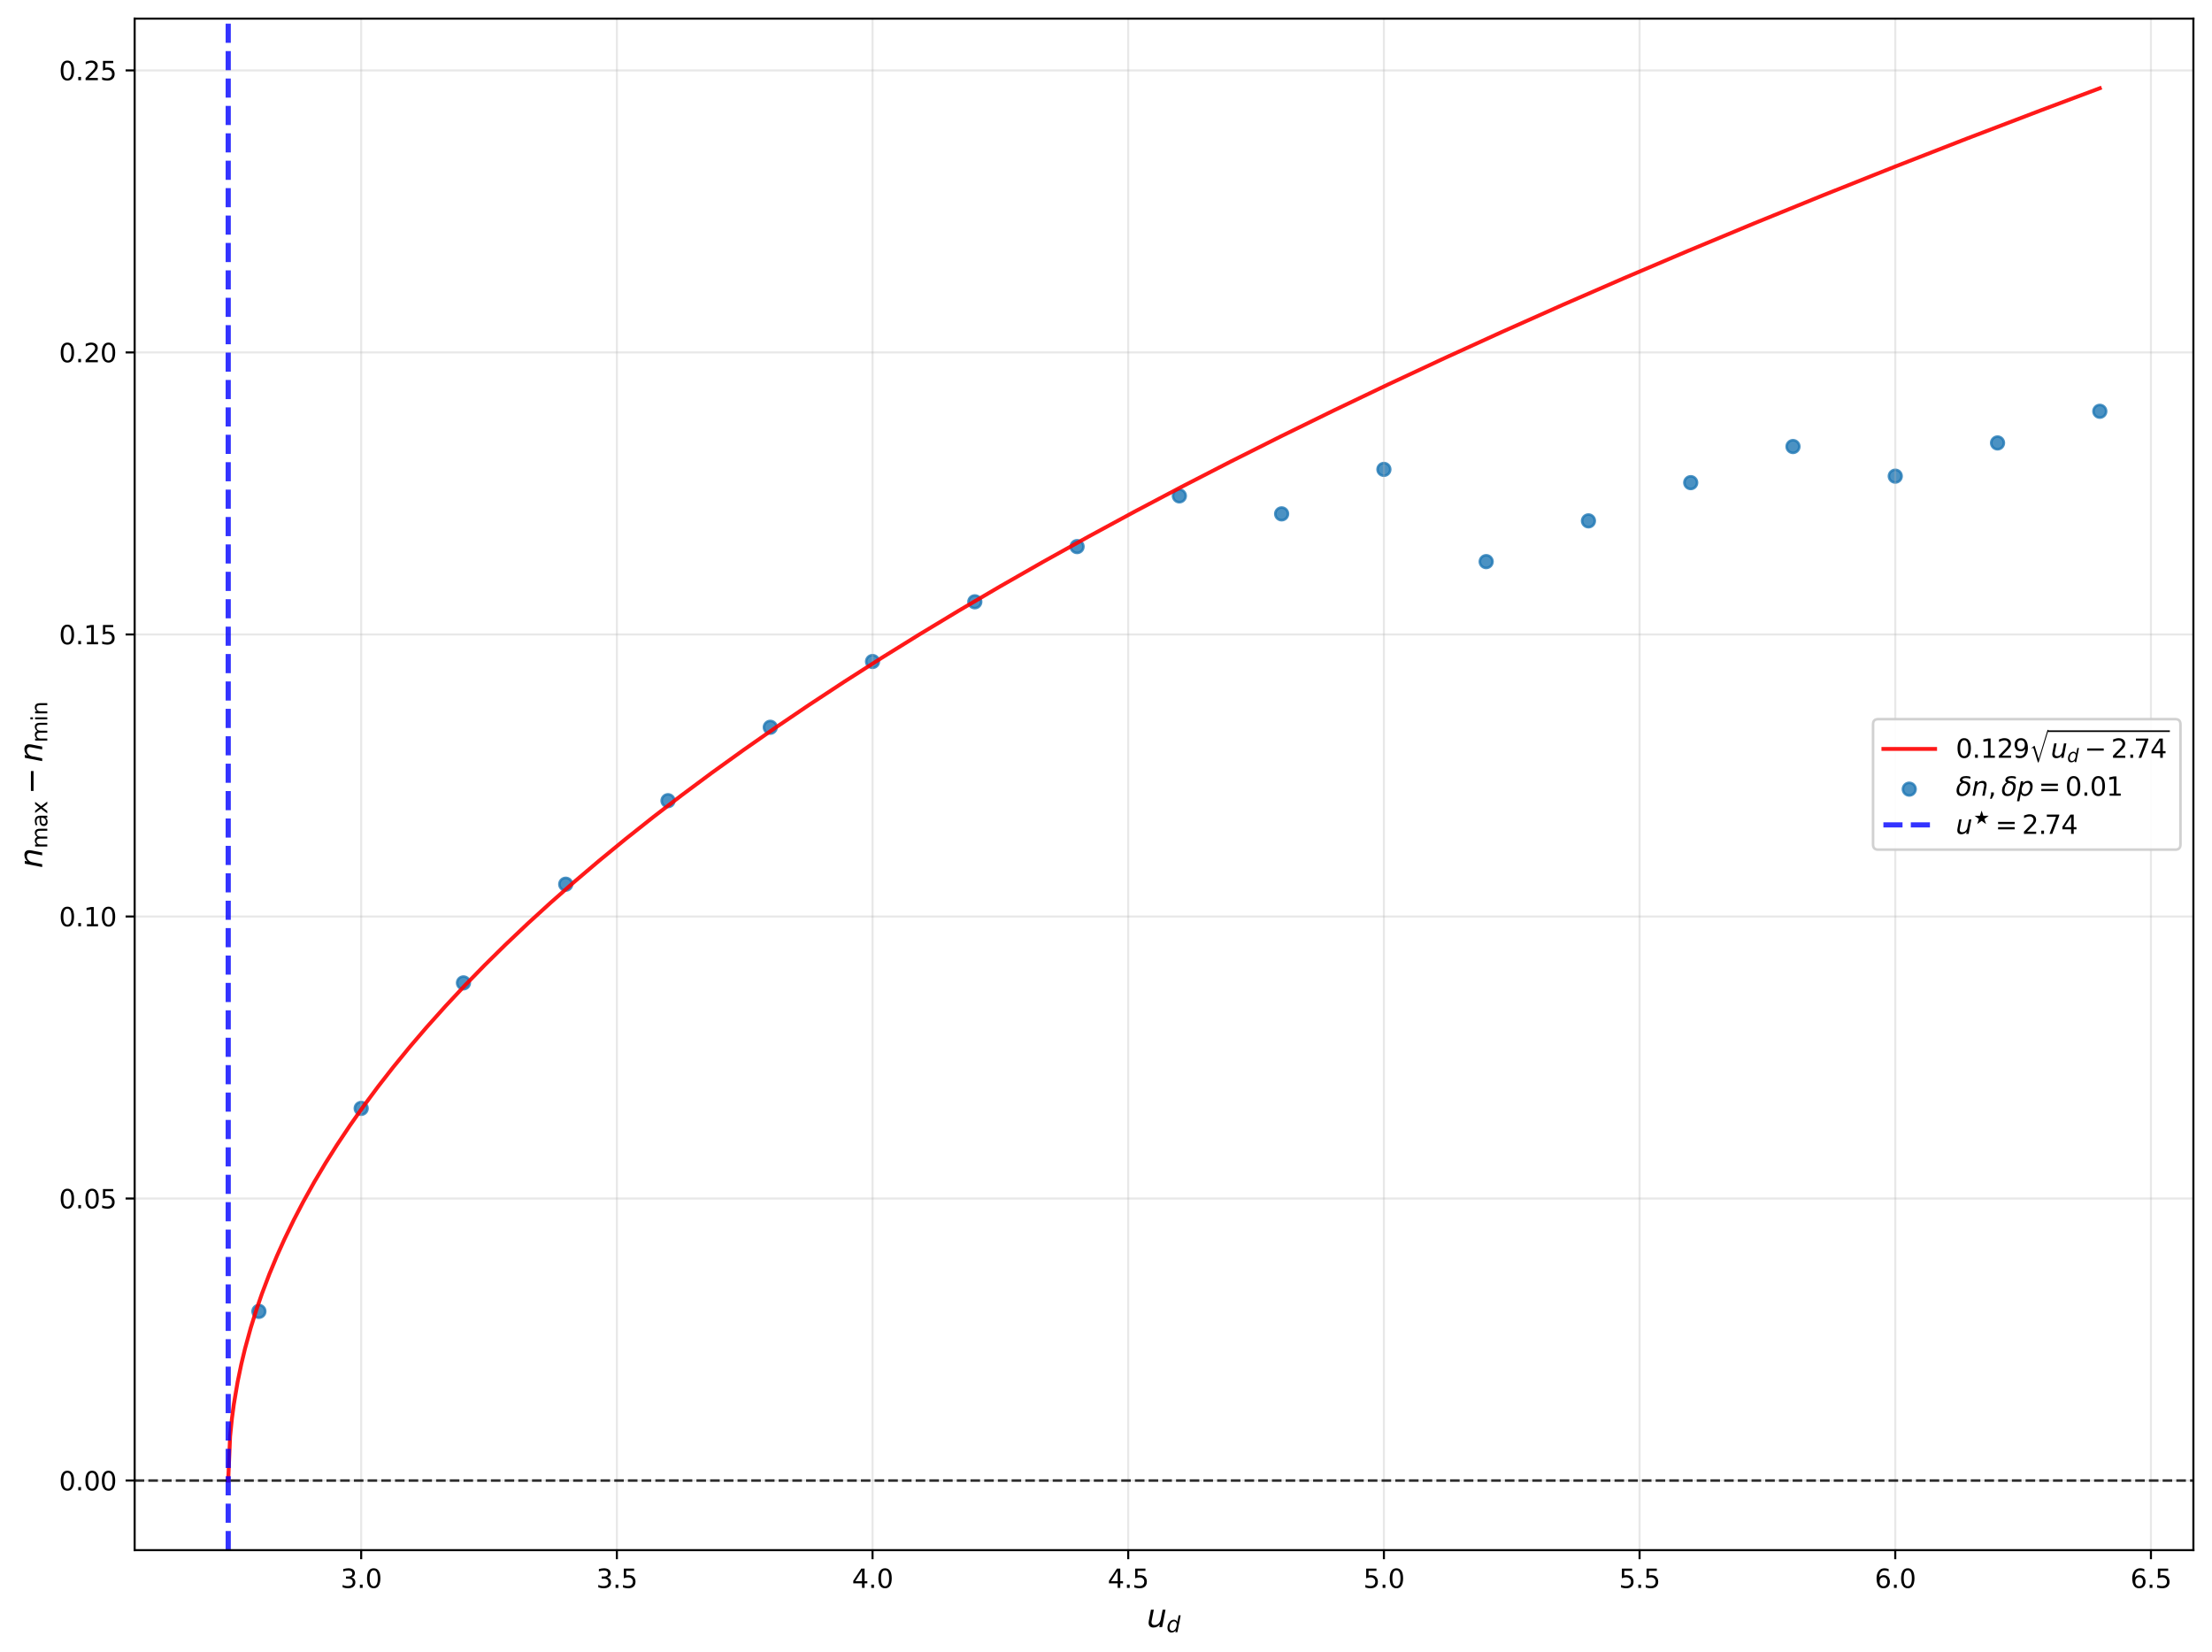 <?xml version="1.0" encoding="utf-8" standalone="no"?>
<!DOCTYPE svg PUBLIC "-//W3C//DTD SVG 1.1//EN"
  "http://www.w3.org/Graphics/SVG/1.1/DTD/svg11.dtd">
<svg xmlns:xlink="http://www.w3.org/1999/xlink" width="855.579pt" height="639.052pt" viewBox="0 0 855.579 639.052" xmlns="http://www.w3.org/2000/svg" version="1.1">
 <defs>
  <style type="text/css">*{stroke-linejoin: round; stroke-linecap: butt}</style>
 </defs>
 <g id="figure_1">
  <g id="patch_1">
   <path d="M 0 639.052 
L 855.579 639.052 
L 855.579 0 
L 0 0 
z
" style="fill: #ffffff"/>
  </g>
  <g id="axes_1">
   <g id="patch_2">
    <path d="M 52.079 599.56 
L 848.379 599.56 
L 848.379 7.2 
L 52.079 7.2 
z
" style="fill: #ffffff"/>
   </g>
   <g id="PathCollection_1">
    <defs>
     <path id="mbc46ccde1a" d="M 0 2.449 
C 0.65 2.449 1.273 2.191 1.732 1.732 
C 2.191 1.273 2.449 0.65 2.449 0 
C 2.449 -0.65 2.191 -1.273 1.732 -1.732 
C 1.273 -2.191 0.65 -2.449 0 -2.449 
C -0.65 -2.449 -1.273 -2.191 -1.732 -1.732 
C -2.191 -1.273 -2.449 -0.65 -2.449 0 
C -2.449 0.65 -2.191 1.273 -1.732 1.732 
C -1.273 2.191 -0.65 2.449 0 2.449 
z
" style="stroke: #1f77b4; stroke-opacity: 0.8"/>
    </defs>
    <g clip-path="url(#p812f0b11c1)">
     <use xlink:href="#mbc46ccde1a" x="100.142" y="507.201" style="fill: #1f77b4; fill-opacity: 0.8; stroke: #1f77b4; stroke-opacity: 0.8"/>
     <use xlink:href="#mbc46ccde1a" x="139.7" y="428.691" style="fill: #1f77b4; fill-opacity: 0.8; stroke: #1f77b4; stroke-opacity: 0.8"/>
     <use xlink:href="#mbc46ccde1a" x="179.258" y="380.147" style="fill: #1f77b4; fill-opacity: 0.8; stroke: #1f77b4; stroke-opacity: 0.8"/>
     <use xlink:href="#mbc46ccde1a" x="218.816" y="341.989" style="fill: #1f77b4; fill-opacity: 0.8; stroke: #1f77b4; stroke-opacity: 0.8"/>
     <use xlink:href="#mbc46ccde1a" x="258.374" y="309.679" style="fill: #1f77b4; fill-opacity: 0.8; stroke: #1f77b4; stroke-opacity: 0.8"/>
     <use xlink:href="#mbc46ccde1a" x="297.932" y="281.282" style="fill: #1f77b4; fill-opacity: 0.8; stroke: #1f77b4; stroke-opacity: 0.8"/>
     <use xlink:href="#mbc46ccde1a" x="337.489" y="255.85" style="fill: #1f77b4; fill-opacity: 0.8; stroke: #1f77b4; stroke-opacity: 0.8"/>
     <use xlink:href="#mbc46ccde1a" x="377.047" y="232.755" style="fill: #1f77b4; fill-opacity: 0.8; stroke: #1f77b4; stroke-opacity: 0.8"/>
     <use xlink:href="#mbc46ccde1a" x="416.605" y="211.41" style="fill: #1f77b4; fill-opacity: 0.8; stroke: #1f77b4; stroke-opacity: 0.8"/>
     <use xlink:href="#mbc46ccde1a" x="456.163" y="191.797" style="fill: #1f77b4; fill-opacity: 0.8; stroke: #1f77b4; stroke-opacity: 0.8"/>
     <use xlink:href="#mbc46ccde1a" x="495.721" y="198.748" style="fill: #1f77b4; fill-opacity: 0.8; stroke: #1f77b4; stroke-opacity: 0.8"/>
     <use xlink:href="#mbc46ccde1a" x="535.279" y="181.549" style="fill: #1f77b4; fill-opacity: 0.8; stroke: #1f77b4; stroke-opacity: 0.8"/>
     <use xlink:href="#mbc46ccde1a" x="574.837" y="217.22" style="fill: #1f77b4; fill-opacity: 0.8; stroke: #1f77b4; stroke-opacity: 0.8"/>
     <use xlink:href="#mbc46ccde1a" x="614.395" y="201.454" style="fill: #1f77b4; fill-opacity: 0.8; stroke: #1f77b4; stroke-opacity: 0.8"/>
     <use xlink:href="#mbc46ccde1a" x="653.952" y="186.671" style="fill: #1f77b4; fill-opacity: 0.8; stroke: #1f77b4; stroke-opacity: 0.8"/>
     <use xlink:href="#mbc46ccde1a" x="693.51" y="172.709" style="fill: #1f77b4; fill-opacity: 0.8; stroke: #1f77b4; stroke-opacity: 0.8"/>
     <use xlink:href="#mbc46ccde1a" x="733.068" y="184.162" style="fill: #1f77b4; fill-opacity: 0.8; stroke: #1f77b4; stroke-opacity: 0.8"/>
     <use xlink:href="#mbc46ccde1a" x="772.626" y="171.312" style="fill: #1f77b4; fill-opacity: 0.8; stroke: #1f77b4; stroke-opacity: 0.8"/>
     <use xlink:href="#mbc46ccde1a" x="812.184" y="159.072" style="fill: #1f77b4; fill-opacity: 0.8; stroke: #1f77b4; stroke-opacity: 0.8"/>
    </g>
   </g>
   <g id="matplotlib.axis_1">
    <g id="xtick_1">
     <g id="line2d_1">
      <path d="M 139.7 599.56 
L 139.7 7.2 
" clip-path="url(#p812f0b11c1)" style="fill: none; stroke: #b0b0b0; stroke-opacity: 0.3; stroke-width: 0.8; stroke-linecap: square"/>
     </g>
     <g id="line2d_2">
      <defs>
       <path id="m5cd6cc68c9" d="M 0 0 
L 0 3.5 
" style="stroke: #000000; stroke-width: 0.8"/>
      </defs>
      <g>
       <use xlink:href="#m5cd6cc68c9" x="139.7" y="599.56" style="stroke: #000000; stroke-width: 0.8"/>
      </g>
     </g>
     <g id="text_1">
      <!-- 3.0 -->
      <g transform="translate(131.749 614.158) scale(0.1 -0.1)">
       <defs>
        <path id="DejaVuSans-33" d="M 2597 2516 
Q 3050 2419 3304 2112 
Q 3559 1806 3559 1356 
Q 3559 666 3084 287 
Q 2609 -91 1734 -91 
Q 1441 -91 1130 -33 
Q 819 25 488 141 
L 488 750 
Q 750 597 1062 519 
Q 1375 441 1716 441 
Q 2309 441 2620 675 
Q 2931 909 2931 1356 
Q 2931 1769 2642 2001 
Q 2353 2234 1838 2234 
L 1294 2234 
L 1294 2753 
L 1863 2753 
Q 2328 2753 2575 2939 
Q 2822 3125 2822 3475 
Q 2822 3834 2567 4026 
Q 2313 4219 1838 4219 
Q 1578 4219 1281 4162 
Q 984 4106 628 3988 
L 628 4550 
Q 988 4650 1302 4700 
Q 1616 4750 1894 4750 
Q 2613 4750 3031 4423 
Q 3450 4097 3450 3541 
Q 3450 3153 3228 2886 
Q 3006 2619 2597 2516 
z
" transform="scale(0.016)"/>
        <path id="DejaVuSans-2e" d="M 684 794 
L 1344 794 
L 1344 0 
L 684 0 
L 684 794 
z
" transform="scale(0.016)"/>
        <path id="DejaVuSans-30" d="M 2034 4250 
Q 1547 4250 1301 3770 
Q 1056 3291 1056 2328 
Q 1056 1369 1301 889 
Q 1547 409 2034 409 
Q 2525 409 2770 889 
Q 3016 1369 3016 2328 
Q 3016 3291 2770 3770 
Q 2525 4250 2034 4250 
z
M 2034 4750 
Q 2819 4750 3233 4129 
Q 3647 3509 3647 2328 
Q 3647 1150 3233 529 
Q 2819 -91 2034 -91 
Q 1250 -91 836 529 
Q 422 1150 422 2328 
Q 422 3509 836 4129 
Q 1250 4750 2034 4750 
z
" transform="scale(0.016)"/>
       </defs>
       <use xlink:href="#DejaVuSans-33"/>
       <use xlink:href="#DejaVuSans-2e" x="63.623"/>
       <use xlink:href="#DejaVuSans-30" x="95.41"/>
      </g>
     </g>
    </g>
    <g id="xtick_2">
     <g id="line2d_3">
      <path d="M 238.595 599.56 
L 238.595 7.2 
" clip-path="url(#p812f0b11c1)" style="fill: none; stroke: #b0b0b0; stroke-opacity: 0.3; stroke-width: 0.8; stroke-linecap: square"/>
     </g>
     <g id="line2d_4">
      <g>
       <use xlink:href="#m5cd6cc68c9" x="238.595" y="599.56" style="stroke: #000000; stroke-width: 0.8"/>
      </g>
     </g>
     <g id="text_2">
      <!-- 3.5 -->
      <g transform="translate(230.643 614.158) scale(0.1 -0.1)">
       <defs>
        <path id="DejaVuSans-35" d="M 691 4666 
L 3169 4666 
L 3169 4134 
L 1269 4134 
L 1269 2991 
Q 1406 3038 1543 3061 
Q 1681 3084 1819 3084 
Q 2600 3084 3056 2656 
Q 3513 2228 3513 1497 
Q 3513 744 3044 326 
Q 2575 -91 1722 -91 
Q 1428 -91 1123 -41 
Q 819 9 494 109 
L 494 744 
Q 775 591 1075 516 
Q 1375 441 1709 441 
Q 2250 441 2565 725 
Q 2881 1009 2881 1497 
Q 2881 1984 2565 2268 
Q 2250 2553 1709 2553 
Q 1456 2553 1204 2497 
Q 953 2441 691 2322 
L 691 4666 
z
" transform="scale(0.016)"/>
       </defs>
       <use xlink:href="#DejaVuSans-33"/>
       <use xlink:href="#DejaVuSans-2e" x="63.623"/>
       <use xlink:href="#DejaVuSans-35" x="95.41"/>
      </g>
     </g>
    </g>
    <g id="xtick_3">
     <g id="line2d_5">
      <path d="M 337.489 599.56 
L 337.489 7.2 
" clip-path="url(#p812f0b11c1)" style="fill: none; stroke: #b0b0b0; stroke-opacity: 0.3; stroke-width: 0.8; stroke-linecap: square"/>
     </g>
     <g id="line2d_6">
      <g>
       <use xlink:href="#m5cd6cc68c9" x="337.489" y="599.56" style="stroke: #000000; stroke-width: 0.8"/>
      </g>
     </g>
     <g id="text_3">
      <!-- 4.0 -->
      <g transform="translate(329.538 614.158) scale(0.1 -0.1)">
       <defs>
        <path id="DejaVuSans-34" d="M 2419 4116 
L 825 1625 
L 2419 1625 
L 2419 4116 
z
M 2253 4666 
L 3047 4666 
L 3047 1625 
L 3713 1625 
L 3713 1100 
L 3047 1100 
L 3047 0 
L 2419 0 
L 2419 1100 
L 313 1100 
L 313 1709 
L 2253 4666 
z
" transform="scale(0.016)"/>
       </defs>
       <use xlink:href="#DejaVuSans-34"/>
       <use xlink:href="#DejaVuSans-2e" x="63.623"/>
       <use xlink:href="#DejaVuSans-30" x="95.41"/>
      </g>
     </g>
    </g>
    <g id="xtick_4">
     <g id="line2d_7">
      <path d="M 436.384 599.56 
L 436.384 7.2 
" clip-path="url(#p812f0b11c1)" style="fill: none; stroke: #b0b0b0; stroke-opacity: 0.3; stroke-width: 0.8; stroke-linecap: square"/>
     </g>
     <g id="line2d_8">
      <g>
       <use xlink:href="#m5cd6cc68c9" x="436.384" y="599.56" style="stroke: #000000; stroke-width: 0.8"/>
      </g>
     </g>
     <g id="text_4">
      <!-- 4.5 -->
      <g transform="translate(428.433 614.158) scale(0.1 -0.1)">
       <use xlink:href="#DejaVuSans-34"/>
       <use xlink:href="#DejaVuSans-2e" x="63.623"/>
       <use xlink:href="#DejaVuSans-35" x="95.41"/>
      </g>
     </g>
    </g>
    <g id="xtick_5">
     <g id="line2d_9">
      <path d="M 535.279 599.56 
L 535.279 7.2 
" clip-path="url(#p812f0b11c1)" style="fill: none; stroke: #b0b0b0; stroke-opacity: 0.3; stroke-width: 0.8; stroke-linecap: square"/>
     </g>
     <g id="line2d_10">
      <g>
       <use xlink:href="#m5cd6cc68c9" x="535.279" y="599.56" style="stroke: #000000; stroke-width: 0.8"/>
      </g>
     </g>
     <g id="text_5">
      <!-- 5.0 -->
      <g transform="translate(527.327 614.158) scale(0.1 -0.1)">
       <use xlink:href="#DejaVuSans-35"/>
       <use xlink:href="#DejaVuSans-2e" x="63.623"/>
       <use xlink:href="#DejaVuSans-30" x="95.41"/>
      </g>
     </g>
    </g>
    <g id="xtick_6">
     <g id="line2d_11">
      <path d="M 634.173 599.56 
L 634.173 7.2 
" clip-path="url(#p812f0b11c1)" style="fill: none; stroke: #b0b0b0; stroke-opacity: 0.3; stroke-width: 0.8; stroke-linecap: square"/>
     </g>
     <g id="line2d_12">
      <g>
       <use xlink:href="#m5cd6cc68c9" x="634.173" y="599.56" style="stroke: #000000; stroke-width: 0.8"/>
      </g>
     </g>
     <g id="text_6">
      <!-- 5.5 -->
      <g transform="translate(626.222 614.158) scale(0.1 -0.1)">
       <use xlink:href="#DejaVuSans-35"/>
       <use xlink:href="#DejaVuSans-2e" x="63.623"/>
       <use xlink:href="#DejaVuSans-35" x="95.41"/>
      </g>
     </g>
    </g>
    <g id="xtick_7">
     <g id="line2d_13">
      <path d="M 733.068 599.56 
L 733.068 7.2 
" clip-path="url(#p812f0b11c1)" style="fill: none; stroke: #b0b0b0; stroke-opacity: 0.3; stroke-width: 0.8; stroke-linecap: square"/>
     </g>
     <g id="line2d_14">
      <g>
       <use xlink:href="#m5cd6cc68c9" x="733.068" y="599.56" style="stroke: #000000; stroke-width: 0.8"/>
      </g>
     </g>
     <g id="text_7">
      <!-- 6.0 -->
      <g transform="translate(725.117 614.158) scale(0.1 -0.1)">
       <defs>
        <path id="DejaVuSans-36" d="M 2113 2584 
Q 1688 2584 1439 2293 
Q 1191 2003 1191 1497 
Q 1191 994 1439 701 
Q 1688 409 2113 409 
Q 2538 409 2786 701 
Q 3034 994 3034 1497 
Q 3034 2003 2786 2293 
Q 2538 2584 2113 2584 
z
M 3366 4563 
L 3366 3988 
Q 3128 4100 2886 4159 
Q 2644 4219 2406 4219 
Q 1781 4219 1451 3797 
Q 1122 3375 1075 2522 
Q 1259 2794 1537 2939 
Q 1816 3084 2150 3084 
Q 2853 3084 3261 2657 
Q 3669 2231 3669 1497 
Q 3669 778 3244 343 
Q 2819 -91 2113 -91 
Q 1303 -91 875 529 
Q 447 1150 447 2328 
Q 447 3434 972 4092 
Q 1497 4750 2381 4750 
Q 2619 4750 2861 4703 
Q 3103 4656 3366 4563 
z
" transform="scale(0.016)"/>
       </defs>
       <use xlink:href="#DejaVuSans-36"/>
       <use xlink:href="#DejaVuSans-2e" x="63.623"/>
       <use xlink:href="#DejaVuSans-30" x="95.41"/>
      </g>
     </g>
    </g>
    <g id="xtick_8">
     <g id="line2d_15">
      <path d="M 831.963 599.56 
L 831.963 7.2 
" clip-path="url(#p812f0b11c1)" style="fill: none; stroke: #b0b0b0; stroke-opacity: 0.3; stroke-width: 0.8; stroke-linecap: square"/>
     </g>
     <g id="line2d_16">
      <g>
       <use xlink:href="#m5cd6cc68c9" x="831.963" y="599.56" style="stroke: #000000; stroke-width: 0.8"/>
      </g>
     </g>
     <g id="text_8">
      <!-- 6.5 -->
      <g transform="translate(824.011 614.158) scale(0.1 -0.1)">
       <use xlink:href="#DejaVuSans-36"/>
       <use xlink:href="#DejaVuSans-2e" x="63.623"/>
       <use xlink:href="#DejaVuSans-35" x="95.41"/>
      </g>
     </g>
    </g>
    <g id="text_9">
     <!-- $u_d$ -->
     <g transform="translate(443.569 629.356) scale(0.12 -0.12)">
      <defs>
       <path id="DejaVuSans-Oblique-75" d="M 428 1388 
L 838 3500 
L 1416 3500 
L 1006 1409 
Q 975 1256 961 1147 
Q 947 1038 947 966 
Q 947 700 1109 554 
Q 1272 409 1569 409 
Q 2031 409 2368 721 
Q 2706 1034 2809 1563 
L 3194 3500 
L 3769 3500 
L 3091 0 
L 2516 0 
L 2631 550 
Q 2388 244 2052 76 
Q 1716 -91 1338 -91 
Q 878 -91 622 161 
Q 366 413 366 863 
Q 366 956 381 1097 
Q 397 1238 428 1388 
z
" transform="scale(0.016)"/>
       <path id="DejaVuSans-Oblique-64" d="M 2675 525 
Q 2444 222 2128 65 
Q 1813 -91 1428 -91 
Q 903 -91 598 267 
Q 294 625 294 1247 
Q 294 1766 478 2236 
Q 663 2706 1013 3078 
Q 1244 3325 1534 3454 
Q 1825 3584 2144 3584 
Q 2481 3584 2739 3421 
Q 2997 3259 3138 2956 
L 3513 4863 
L 4091 4863 
L 3144 0 
L 2566 0 
L 2675 525 
z
M 891 1350 
Q 891 897 1095 644 
Q 1300 391 1663 391 
Q 1931 391 2161 520 
Q 2391 650 2566 903 
Q 2750 1166 2856 1509 
Q 2963 1853 2963 2188 
Q 2963 2622 2758 2865 
Q 2553 3109 2194 3109 
Q 1922 3109 1687 2981 
Q 1453 2853 1288 2613 
Q 1106 2353 998 2009 
Q 891 1666 891 1350 
z
" transform="scale(0.016)"/>
      </defs>
      <use xlink:href="#DejaVuSans-Oblique-75" transform="translate(0 0.312)"/>
      <use xlink:href="#DejaVuSans-Oblique-64" transform="translate(63.379 -16.094) scale(0.7)"/>
     </g>
    </g>
   </g>
   <g id="matplotlib.axis_2">
    <g id="ytick_1">
     <g id="line2d_17">
      <path d="M 52.079 572.635 
L 848.379 572.635 
" clip-path="url(#p812f0b11c1)" style="fill: none; stroke: #b0b0b0; stroke-opacity: 0.3; stroke-width: 0.8; stroke-linecap: square"/>
     </g>
     <g id="line2d_18">
      <defs>
       <path id="m8e86cc6796" d="M 0 0 
L -3.5 0 
" style="stroke: #000000; stroke-width: 0.8"/>
      </defs>
      <g>
       <use xlink:href="#m8e86cc6796" x="52.079" y="572.635" style="stroke: #000000; stroke-width: 0.8"/>
      </g>
     </g>
     <g id="text_10">
      <!-- 0.00 -->
      <g transform="translate(22.814 576.434) scale(0.1 -0.1)">
       <use xlink:href="#DejaVuSans-30"/>
       <use xlink:href="#DejaVuSans-2e" x="63.623"/>
       <use xlink:href="#DejaVuSans-30" x="95.41"/>
       <use xlink:href="#DejaVuSans-30" x="159.033"/>
      </g>
     </g>
    </g>
    <g id="ytick_2">
     <g id="line2d_19">
      <path d="M 52.079 463.551 
L 848.379 463.551 
" clip-path="url(#p812f0b11c1)" style="fill: none; stroke: #b0b0b0; stroke-opacity: 0.3; stroke-width: 0.8; stroke-linecap: square"/>
     </g>
     <g id="line2d_20">
      <g>
       <use xlink:href="#m8e86cc6796" x="52.079" y="463.551" style="stroke: #000000; stroke-width: 0.8"/>
      </g>
     </g>
     <g id="text_11">
      <!-- 0.05 -->
      <g transform="translate(22.814 467.351) scale(0.1 -0.1)">
       <use xlink:href="#DejaVuSans-30"/>
       <use xlink:href="#DejaVuSans-2e" x="63.623"/>
       <use xlink:href="#DejaVuSans-30" x="95.41"/>
       <use xlink:href="#DejaVuSans-35" x="159.033"/>
      </g>
     </g>
    </g>
    <g id="ytick_3">
     <g id="line2d_21">
      <path d="M 52.079 354.468 
L 848.379 354.468 
" clip-path="url(#p812f0b11c1)" style="fill: none; stroke: #b0b0b0; stroke-opacity: 0.3; stroke-width: 0.8; stroke-linecap: square"/>
     </g>
     <g id="line2d_22">
      <g>
       <use xlink:href="#m8e86cc6796" x="52.079" y="354.468" style="stroke: #000000; stroke-width: 0.8"/>
      </g>
     </g>
     <g id="text_12">
      <!-- 0.10 -->
      <g transform="translate(22.814 358.267) scale(0.1 -0.1)">
       <defs>
        <path id="DejaVuSans-31" d="M 794 531 
L 1825 531 
L 1825 4091 
L 703 3866 
L 703 4441 
L 1819 4666 
L 2450 4666 
L 2450 531 
L 3481 531 
L 3481 0 
L 794 0 
L 794 531 
z
" transform="scale(0.016)"/>
       </defs>
       <use xlink:href="#DejaVuSans-30"/>
       <use xlink:href="#DejaVuSans-2e" x="63.623"/>
       <use xlink:href="#DejaVuSans-31" x="95.41"/>
       <use xlink:href="#DejaVuSans-30" x="159.033"/>
      </g>
     </g>
    </g>
    <g id="ytick_4">
     <g id="line2d_23">
      <path d="M 52.079 245.385 
L 848.379 245.385 
" clip-path="url(#p812f0b11c1)" style="fill: none; stroke: #b0b0b0; stroke-opacity: 0.3; stroke-width: 0.8; stroke-linecap: square"/>
     </g>
     <g id="line2d_24">
      <g>
       <use xlink:href="#m8e86cc6796" x="52.079" y="245.385" style="stroke: #000000; stroke-width: 0.8"/>
      </g>
     </g>
     <g id="text_13">
      <!-- 0.15 -->
      <g transform="translate(22.814 249.184) scale(0.1 -0.1)">
       <use xlink:href="#DejaVuSans-30"/>
       <use xlink:href="#DejaVuSans-2e" x="63.623"/>
       <use xlink:href="#DejaVuSans-31" x="95.41"/>
       <use xlink:href="#DejaVuSans-35" x="159.033"/>
      </g>
     </g>
    </g>
    <g id="ytick_5">
     <g id="line2d_25">
      <path d="M 52.079 136.302 
L 848.379 136.302 
" clip-path="url(#p812f0b11c1)" style="fill: none; stroke: #b0b0b0; stroke-opacity: 0.3; stroke-width: 0.8; stroke-linecap: square"/>
     </g>
     <g id="line2d_26">
      <g>
       <use xlink:href="#m8e86cc6796" x="52.079" y="136.302" style="stroke: #000000; stroke-width: 0.8"/>
      </g>
     </g>
     <g id="text_14">
      <!-- 0.20 -->
      <g transform="translate(22.814 140.101) scale(0.1 -0.1)">
       <defs>
        <path id="DejaVuSans-32" d="M 1228 531 
L 3431 531 
L 3431 0 
L 469 0 
L 469 531 
Q 828 903 1448 1529 
Q 2069 2156 2228 2338 
Q 2531 2678 2651 2914 
Q 2772 3150 2772 3378 
Q 2772 3750 2511 3984 
Q 2250 4219 1831 4219 
Q 1534 4219 1204 4116 
Q 875 4013 500 3803 
L 500 4441 
Q 881 4594 1212 4672 
Q 1544 4750 1819 4750 
Q 2544 4750 2975 4387 
Q 3406 4025 3406 3419 
Q 3406 3131 3298 2873 
Q 3191 2616 2906 2266 
Q 2828 2175 2409 1742 
Q 1991 1309 1228 531 
z
" transform="scale(0.016)"/>
       </defs>
       <use xlink:href="#DejaVuSans-30"/>
       <use xlink:href="#DejaVuSans-2e" x="63.623"/>
       <use xlink:href="#DejaVuSans-32" x="95.41"/>
       <use xlink:href="#DejaVuSans-30" x="159.033"/>
      </g>
     </g>
    </g>
    <g id="ytick_6">
     <g id="line2d_27">
      <path d="M 52.079 27.219 
L 848.379 27.219 
" clip-path="url(#p812f0b11c1)" style="fill: none; stroke: #b0b0b0; stroke-opacity: 0.3; stroke-width: 0.8; stroke-linecap: square"/>
     </g>
     <g id="line2d_28">
      <g>
       <use xlink:href="#m8e86cc6796" x="52.079" y="27.219" style="stroke: #000000; stroke-width: 0.8"/>
      </g>
     </g>
     <g id="text_15">
      <!-- 0.25 -->
      <g transform="translate(22.814 31.018) scale(0.1 -0.1)">
       <use xlink:href="#DejaVuSans-30"/>
       <use xlink:href="#DejaVuSans-2e" x="63.623"/>
       <use xlink:href="#DejaVuSans-32" x="95.41"/>
       <use xlink:href="#DejaVuSans-35" x="159.033"/>
      </g>
     </g>
    </g>
    <g id="text_16">
     <!-- $n_{\rm max} - n_{\rm min}$ -->
     <g transform="translate(16.318 335.78) rotate(-90) scale(0.12 -0.12)">
      <defs>
       <path id="DejaVuSans-Oblique-6e" d="M 3566 2113 
L 3156 0 
L 2578 0 
L 2988 2091 
Q 3016 2238 3031 2350 
Q 3047 2463 3047 2528 
Q 3047 2791 2881 2937 
Q 2716 3084 2419 3084 
Q 1956 3084 1622 2776 
Q 1288 2469 1184 1941 
L 800 0 
L 225 0 
L 903 3500 
L 1478 3500 
L 1363 2950 
Q 1603 3253 1940 3418 
Q 2278 3584 2650 3584 
Q 3113 3584 3367 3334 
Q 3622 3084 3622 2631 
Q 3622 2519 3608 2391 
Q 3594 2263 3566 2113 
z
" transform="scale(0.016)"/>
       <path id="DejaVuSans-6d" d="M 3328 2828 
Q 3544 3216 3844 3400 
Q 4144 3584 4550 3584 
Q 5097 3584 5394 3201 
Q 5691 2819 5691 2113 
L 5691 0 
L 5113 0 
L 5113 2094 
Q 5113 2597 4934 2840 
Q 4756 3084 4391 3084 
Q 3944 3084 3684 2787 
Q 3425 2491 3425 1978 
L 3425 0 
L 2847 0 
L 2847 2094 
Q 2847 2600 2669 2842 
Q 2491 3084 2119 3084 
Q 1678 3084 1418 2786 
Q 1159 2488 1159 1978 
L 1159 0 
L 581 0 
L 581 3500 
L 1159 3500 
L 1159 2956 
Q 1356 3278 1631 3431 
Q 1906 3584 2284 3584 
Q 2666 3584 2933 3390 
Q 3200 3197 3328 2828 
z
" transform="scale(0.016)"/>
       <path id="DejaVuSans-61" d="M 2194 1759 
Q 1497 1759 1228 1600 
Q 959 1441 959 1056 
Q 959 750 1161 570 
Q 1363 391 1709 391 
Q 2188 391 2477 730 
Q 2766 1069 2766 1631 
L 2766 1759 
L 2194 1759 
z
M 3341 1997 
L 3341 0 
L 2766 0 
L 2766 531 
Q 2569 213 2275 61 
Q 1981 -91 1556 -91 
Q 1019 -91 701 211 
Q 384 513 384 1019 
Q 384 1609 779 1909 
Q 1175 2209 1959 2209 
L 2766 2209 
L 2766 2266 
Q 2766 2663 2505 2880 
Q 2244 3097 1772 3097 
Q 1472 3097 1187 3025 
Q 903 2953 641 2809 
L 641 3341 
Q 956 3463 1253 3523 
Q 1550 3584 1831 3584 
Q 2591 3584 2966 3190 
Q 3341 2797 3341 1997 
z
" transform="scale(0.016)"/>
       <path id="DejaVuSans-78" d="M 3513 3500 
L 2247 1797 
L 3578 0 
L 2900 0 
L 1881 1375 
L 863 0 
L 184 0 
L 1544 1831 
L 300 3500 
L 978 3500 
L 1906 2253 
L 2834 3500 
L 3513 3500 
z
" transform="scale(0.016)"/>
       <path id="DejaVuSans-2212" d="M 678 2272 
L 4684 2272 
L 4684 1741 
L 678 1741 
L 678 2272 
z
" transform="scale(0.016)"/>
       <path id="DejaVuSans-69" d="M 603 3500 
L 1178 3500 
L 1178 0 
L 603 0 
L 603 3500 
z
M 603 4863 
L 1178 4863 
L 1178 4134 
L 603 4134 
L 603 4863 
z
" transform="scale(0.016)"/>
       <path id="DejaVuSans-6e" d="M 3513 2113 
L 3513 0 
L 2938 0 
L 2938 2094 
Q 2938 2591 2744 2837 
Q 2550 3084 2163 3084 
Q 1697 3084 1428 2787 
Q 1159 2491 1159 1978 
L 1159 0 
L 581 0 
L 581 3500 
L 1159 3500 
L 1159 2956 
Q 1366 3272 1645 3428 
Q 1925 3584 2291 3584 
Q 2894 3584 3203 3211 
Q 3513 2838 3513 2113 
z
" transform="scale(0.016)"/>
      </defs>
      <use xlink:href="#DejaVuSans-Oblique-6e"/>
      <use xlink:href="#DejaVuSans-6d" transform="translate(63.379 -16.406) scale(0.7)"/>
      <use xlink:href="#DejaVuSans-61" transform="translate(131.567 -16.406) scale(0.7)"/>
      <use xlink:href="#DejaVuSans-78" transform="translate(174.463 -16.406) scale(0.7)"/>
      <use xlink:href="#DejaVuSans-2212" transform="translate(238.105 0)"/>
      <use xlink:href="#DejaVuSans-Oblique-6e" transform="translate(341.377 0)"/>
      <use xlink:href="#DejaVuSans-6d" transform="translate(404.756 -16.406) scale(0.7)"/>
      <use xlink:href="#DejaVuSans-69" transform="translate(472.944 -16.406) scale(0.7)"/>
      <use xlink:href="#DejaVuSans-6e" transform="translate(492.393 -16.406) scale(0.7)"/>
     </g>
    </g>
   </g>
   <g id="line2d_29">
    <path d="M 88.275 572.635 
L 88.999 555.597 
L 89.724 548.54 
L 90.449 543.124 
L 91.898 534.537 
L 93.347 527.557 
L 94.797 521.522 
L 96.97 513.614 
L 99.144 506.648 
L 101.318 500.35 
L 104.217 492.721 
L 107.115 485.759 
L 110.014 479.315 
L 113.637 471.838 
L 117.26 464.879 
L 121.608 457.079 
L 125.956 449.774 
L 130.304 442.879 
L 135.376 435.272 
L 140.448 428.065 
L 146.246 420.245 
L 152.043 412.807 
L 158.564 404.833 
L 165.086 397.221 
L 172.332 389.133 
L 179.579 381.387 
L 187.55 373.214 
L 195.521 365.362 
L 204.216 357.123 
L 212.912 349.188 
L 222.332 340.897 
L 231.752 332.893 
L 241.897 324.562 
L 252.767 315.936 
L 263.636 307.591 
L 275.23 298.969 
L 287.549 290.097 
L 299.868 281.495 
L 312.911 272.655 
L 326.679 263.599 
L 341.172 254.345 
L 355.665 245.352 
L 370.882 236.167 
L 386.824 226.808 
L 403.49 217.286 
L 420.882 207.615 
L 438.998 197.806 
L 457.113 188.247 
L 475.954 178.552 
L 495.519 168.73 
L 515.809 158.791 
L 536.823 148.742 
L 558.562 138.592 
L 581.026 128.346 
L 604.214 118.013 
L 628.127 107.597 
L 652.765 97.103 
L 678.127 86.538 
L 704.938 75.613 
L 732.474 64.638 
L 760.735 53.614 
L 789.72 42.547 
L 812.184 34.125 
L 812.184 34.125 
" clip-path="url(#p812f0b11c1)" style="fill: none; stroke: #ff0000; stroke-opacity: 0.9; stroke-width: 1.5; stroke-linecap: square"/>
   </g>
   <g id="line2d_30">
    <path d="M 88.275 599.56 
L 88.275 7.2 
" clip-path="url(#p812f0b11c1)" style="fill: none; stroke-dasharray: 7.4,3.2; stroke-dashoffset: 0; stroke: #0000ff; stroke-opacity: 0.8; stroke-width: 2"/>
   </g>
   <g id="line2d_31">
    <path d="M 52.079 572.635 
L 848.379 572.635 
" clip-path="url(#p812f0b11c1)" style="fill: none; stroke-dasharray: 3.7,1.6; stroke-dashoffset: 0; stroke: #000000; stroke-opacity: 0.8"/>
   </g>
   <g id="patch_3">
    <path d="M 52.079 599.56 
L 52.079 7.2 
" style="fill: none; stroke: #000000; stroke-width: 0.8; stroke-linejoin: miter; stroke-linecap: square"/>
   </g>
   <g id="patch_4">
    <path d="M 848.379 599.56 
L 848.379 7.2 
" style="fill: none; stroke: #000000; stroke-width: 0.8; stroke-linejoin: miter; stroke-linecap: square"/>
   </g>
   <g id="patch_5">
    <path d="M 52.079 599.56 
L 848.379 599.56 
" style="fill: none; stroke: #000000; stroke-width: 0.8; stroke-linejoin: miter; stroke-linecap: square"/>
   </g>
   <g id="patch_6">
    <path d="M 52.079 7.2 
L 848.379 7.2 
" style="fill: none; stroke: #000000; stroke-width: 0.8; stroke-linejoin: miter; stroke-linecap: square"/>
   </g>
   <g id="legend_1">
    <g id="patch_7">
     <path d="M 726.479 328.618 
L 841.379 328.618 
Q 843.379 328.618 843.379 326.618 
L 843.379 280.142 
Q 843.379 278.142 841.379 278.142 
L 726.479 278.142 
Q 724.479 278.142 724.479 280.142 
L 724.479 326.618 
Q 724.479 328.618 726.479 328.618 
z
" style="fill: #ffffff; opacity: 0.9; stroke: #cccccc; stroke-linejoin: miter"/>
    </g>
    <g id="line2d_32">
     <path d="M 728.479 289.662 
L 738.479 289.662 
L 748.479 289.662 
" style="fill: none; stroke: #ff0000; stroke-opacity: 0.9; stroke-width: 1.5; stroke-linecap: square"/>
    </g>
    <g id="text_17">
     <!-- $0.129 \sqrt{u_d - 2.74}$ -->
     <g transform="translate(756.479 293.162) scale(0.1 -0.1)">
      <defs>
       <path id="DejaVuSans-39" d="M 703 97 
L 703 672 
Q 941 559 1184 500 
Q 1428 441 1663 441 
Q 2288 441 2617 861 
Q 2947 1281 2994 2138 
Q 2813 1869 2534 1725 
Q 2256 1581 1919 1581 
Q 1219 1581 811 2004 
Q 403 2428 403 3163 
Q 403 3881 828 4315 
Q 1253 4750 1959 4750 
Q 2769 4750 3195 4129 
Q 3622 3509 3622 2328 
Q 3622 1225 3098 567 
Q 2575 -91 1691 -91 
Q 1453 -91 1209 -44 
Q 966 3 703 97 
z
M 1959 2075 
Q 2384 2075 2632 2365 
Q 2881 2656 2881 3163 
Q 2881 3666 2632 3958 
Q 2384 4250 1959 4250 
Q 1534 4250 1286 3958 
Q 1038 3666 1038 3163 
Q 1038 2656 1286 2365 
Q 1534 2075 1959 2075 
z
" transform="scale(0.016)"/>
       <path id="STIXSizeOneSym-Regular-221a" d="M 6970 9933 
L 3373 -1888 
L 3104 -1888 
L 1626 2918 
Q 1555 3149 1465 3251 
Q 1376 3354 1229 3354 
Q 1011 3354 794 3181 
L 717 3309 
L 1766 4115 
L 1926 4115 
L 3379 -602 
L 3405 -602 
L 6605 9933 
L 6970 9933 
z
" transform="scale(0.016)"/>
       <path id="DejaVuSans-37" d="M 525 4666 
L 3525 4666 
L 3525 4397 
L 1831 0 
L 1172 0 
L 2766 4134 
L 525 4134 
L 525 4666 
z
" transform="scale(0.016)"/>
      </defs>
      <use xlink:href="#DejaVuSans-30" transform="translate(0 0.652)"/>
      <use xlink:href="#DejaVuSans-2e" transform="translate(63.623 0.652)"/>
      <use xlink:href="#DejaVuSans-31" transform="translate(95.41 0.652)"/>
      <use xlink:href="#DejaVuSans-32" transform="translate(159.033 0.652)"/>
      <use xlink:href="#DejaVuSans-39" transform="translate(220.906 0.652)"/>
      <use xlink:href="#STIXSizeOneSym-Regular-221a" transform="translate(284.529 3.016) scale(0.665)"/>
      <use xlink:href="#DejaVuSans-Oblique-75" transform="translate(367.32 0.531)"/>
      <use xlink:href="#DejaVuSans-Oblique-64" transform="translate(430.699 -15.875) scale(0.7)"/>
      <use xlink:href="#DejaVuSans-2212" transform="translate(497.349 0.531)"/>
      <use xlink:href="#DejaVuSans-32" transform="translate(600.621 0.531)"/>
      <use xlink:href="#DejaVuSans-2e" transform="translate(664.244 0.531)"/>
      <use xlink:href="#DejaVuSans-37" transform="translate(688.281 0.531)"/>
      <use xlink:href="#DejaVuSans-34" transform="translate(751.904 0.531)"/>
      <path d="M 354.82 100.5 
L 354.82 106.75 
L 828.027 106.75 
L 828.027 100.5 
L 354.82 100.5 
z
"/>
     </g>
    </g>
    <g id="PathCollection_2">
     <g>
      <use xlink:href="#mbc46ccde1a" x="738.479" y="305.215" style="fill: #1f77b4; fill-opacity: 0.8; stroke: #1f77b4; stroke-opacity: 0.8"/>
     </g>
    </g>
    <g id="text_18">
     <!-- $\delta n, \delta p = 0.01$ -->
     <g transform="translate(756.479 307.84) scale(0.1 -0.1)">
      <defs>
       <path id="DejaVuSans-Oblique-3b4" d="M 3472 4053 
Q 3197 4272 2450 4272 
Q 1659 4272 1588 3906 
Q 1531 3619 2328 3469 
Q 2953 3353 3253 3003 
Q 3616 2581 3447 1716 
Q 3284 888 2763 400 
Q 2238 -91 1488 -91 
Q 741 -91 406 400 
Q 72 888 241 1747 
Q 363 2384 891 2900 
Q 1097 3100 1353 3213 
Q 913 3459 1000 3900 
Q 1166 4750 2544 4750 
Q 3234 4750 3566 4531 
L 3472 4053 
z
M 1753 3056 
Q 1525 2966 1306 2738 
Q 969 2384 847 1747 
Q 722 1113 919 756 
Q 1119 397 1584 397 
Q 2044 397 2381 759 
Q 2722 1122 2838 1716 
Q 2956 2338 2731 2638 
Q 2491 2959 2103 2994 
Q 1906 3013 1753 3056 
z
" transform="scale(0.016)"/>
       <path id="DejaVuSans-2c" d="M 750 794 
L 1409 794 
L 1409 256 
L 897 -744 
L 494 -744 
L 750 256 
L 750 794 
z
" transform="scale(0.016)"/>
       <path id="DejaVuSans-Oblique-70" d="M 3175 2156 
Q 3175 2616 2975 2859 
Q 2775 3103 2400 3103 
Q 2144 3103 1911 2972 
Q 1678 2841 1497 2591 
Q 1319 2344 1212 1994 
Q 1106 1644 1106 1300 
Q 1106 863 1306 627 
Q 1506 391 1875 391 
Q 2147 391 2380 519 
Q 2613 647 2778 891 
Q 2956 1147 3065 1494 
Q 3175 1841 3175 2156 
z
M 1394 2969 
Q 1625 3272 1939 3428 
Q 2253 3584 2638 3584 
Q 3175 3584 3472 3232 
Q 3769 2881 3769 2247 
Q 3769 1728 3584 1258 
Q 3400 788 3053 416 
Q 2822 169 2531 39 
Q 2241 -91 1919 -91 
Q 1547 -91 1294 64 
Q 1041 219 916 525 
L 556 -1331 
L -19 -1331 
L 922 3500 
L 1497 3500 
L 1394 2969 
z
" transform="scale(0.016)"/>
       <path id="DejaVuSans-3d" d="M 678 2906 
L 4684 2906 
L 4684 2381 
L 678 2381 
L 678 2906 
z
M 678 1631 
L 4684 1631 
L 4684 1100 
L 678 1100 
L 678 1631 
z
" transform="scale(0.016)"/>
      </defs>
      <use xlink:href="#DejaVuSans-Oblique-3b4" transform="translate(0 0.781)"/>
      <use xlink:href="#DejaVuSans-Oblique-6e" transform="translate(61.182 0.781)"/>
      <use xlink:href="#DejaVuSans-2c" transform="translate(124.561 0.781)"/>
      <use xlink:href="#DejaVuSans-Oblique-3b4" transform="translate(175.83 0.781)"/>
      <use xlink:href="#DejaVuSans-Oblique-70" transform="translate(237.012 0.781)"/>
      <use xlink:href="#DejaVuSans-3d" transform="translate(319.971 0.781)"/>
      <use xlink:href="#DejaVuSans-30" transform="translate(423.242 0.781)"/>
      <use xlink:href="#DejaVuSans-2e" transform="translate(486.865 0.781)"/>
      <use xlink:href="#DejaVuSans-30" transform="translate(518.652 0.781)"/>
      <use xlink:href="#DejaVuSans-31" transform="translate(582.275 0.781)"/>
     </g>
    </g>
    <g id="line2d_33">
     <path d="M 728.479 319.039 
L 738.479 319.039 
L 748.479 319.039 
" style="fill: none; stroke-dasharray: 7.4,3.2; stroke-dashoffset: 0; stroke: #0000ff; stroke-opacity: 0.8; stroke-width: 2"/>
    </g>
    <g id="text_19">
     <!-- $u^{\bigstar} = 2.74$ -->
     <g transform="translate(756.479 322.539) scale(0.1 -0.1)">
      <defs>
       <path id="DejaVuSans-2605" d="M 416 2850 
L 2288 2850 
L 2869 4628 
L 3453 2850 
L 5322 2850 
L 3809 1747 
L 4391 -28 
L 2869 1072 
L 1350 -28 
L 1928 1747 
L 416 2850 
z
" transform="scale(0.016)"/>
      </defs>
      <use xlink:href="#DejaVuSans-Oblique-75" transform="translate(0 0.1)"/>
      <use xlink:href="#DejaVuSans-2605" transform="translate(67.845 38.381) scale(0.7)"/>
      <use xlink:href="#DejaVuSans-3d" transform="translate(152.816 0.1)"/>
      <use xlink:href="#DejaVuSans-32" transform="translate(256.087 0.1)"/>
      <use xlink:href="#DejaVuSans-2e" transform="translate(319.71 0.1)"/>
      <use xlink:href="#DejaVuSans-37" transform="translate(343.747 0.1)"/>
      <use xlink:href="#DejaVuSans-34" transform="translate(407.37 0.1)"/>
     </g>
    </g>
   </g>
  </g>
 </g>
 <defs>
  <clipPath id="p812f0b11c1">
   <rect x="52.079" y="7.2" width="796.3" height="592.36"/>
  </clipPath>
 </defs>
</svg>
